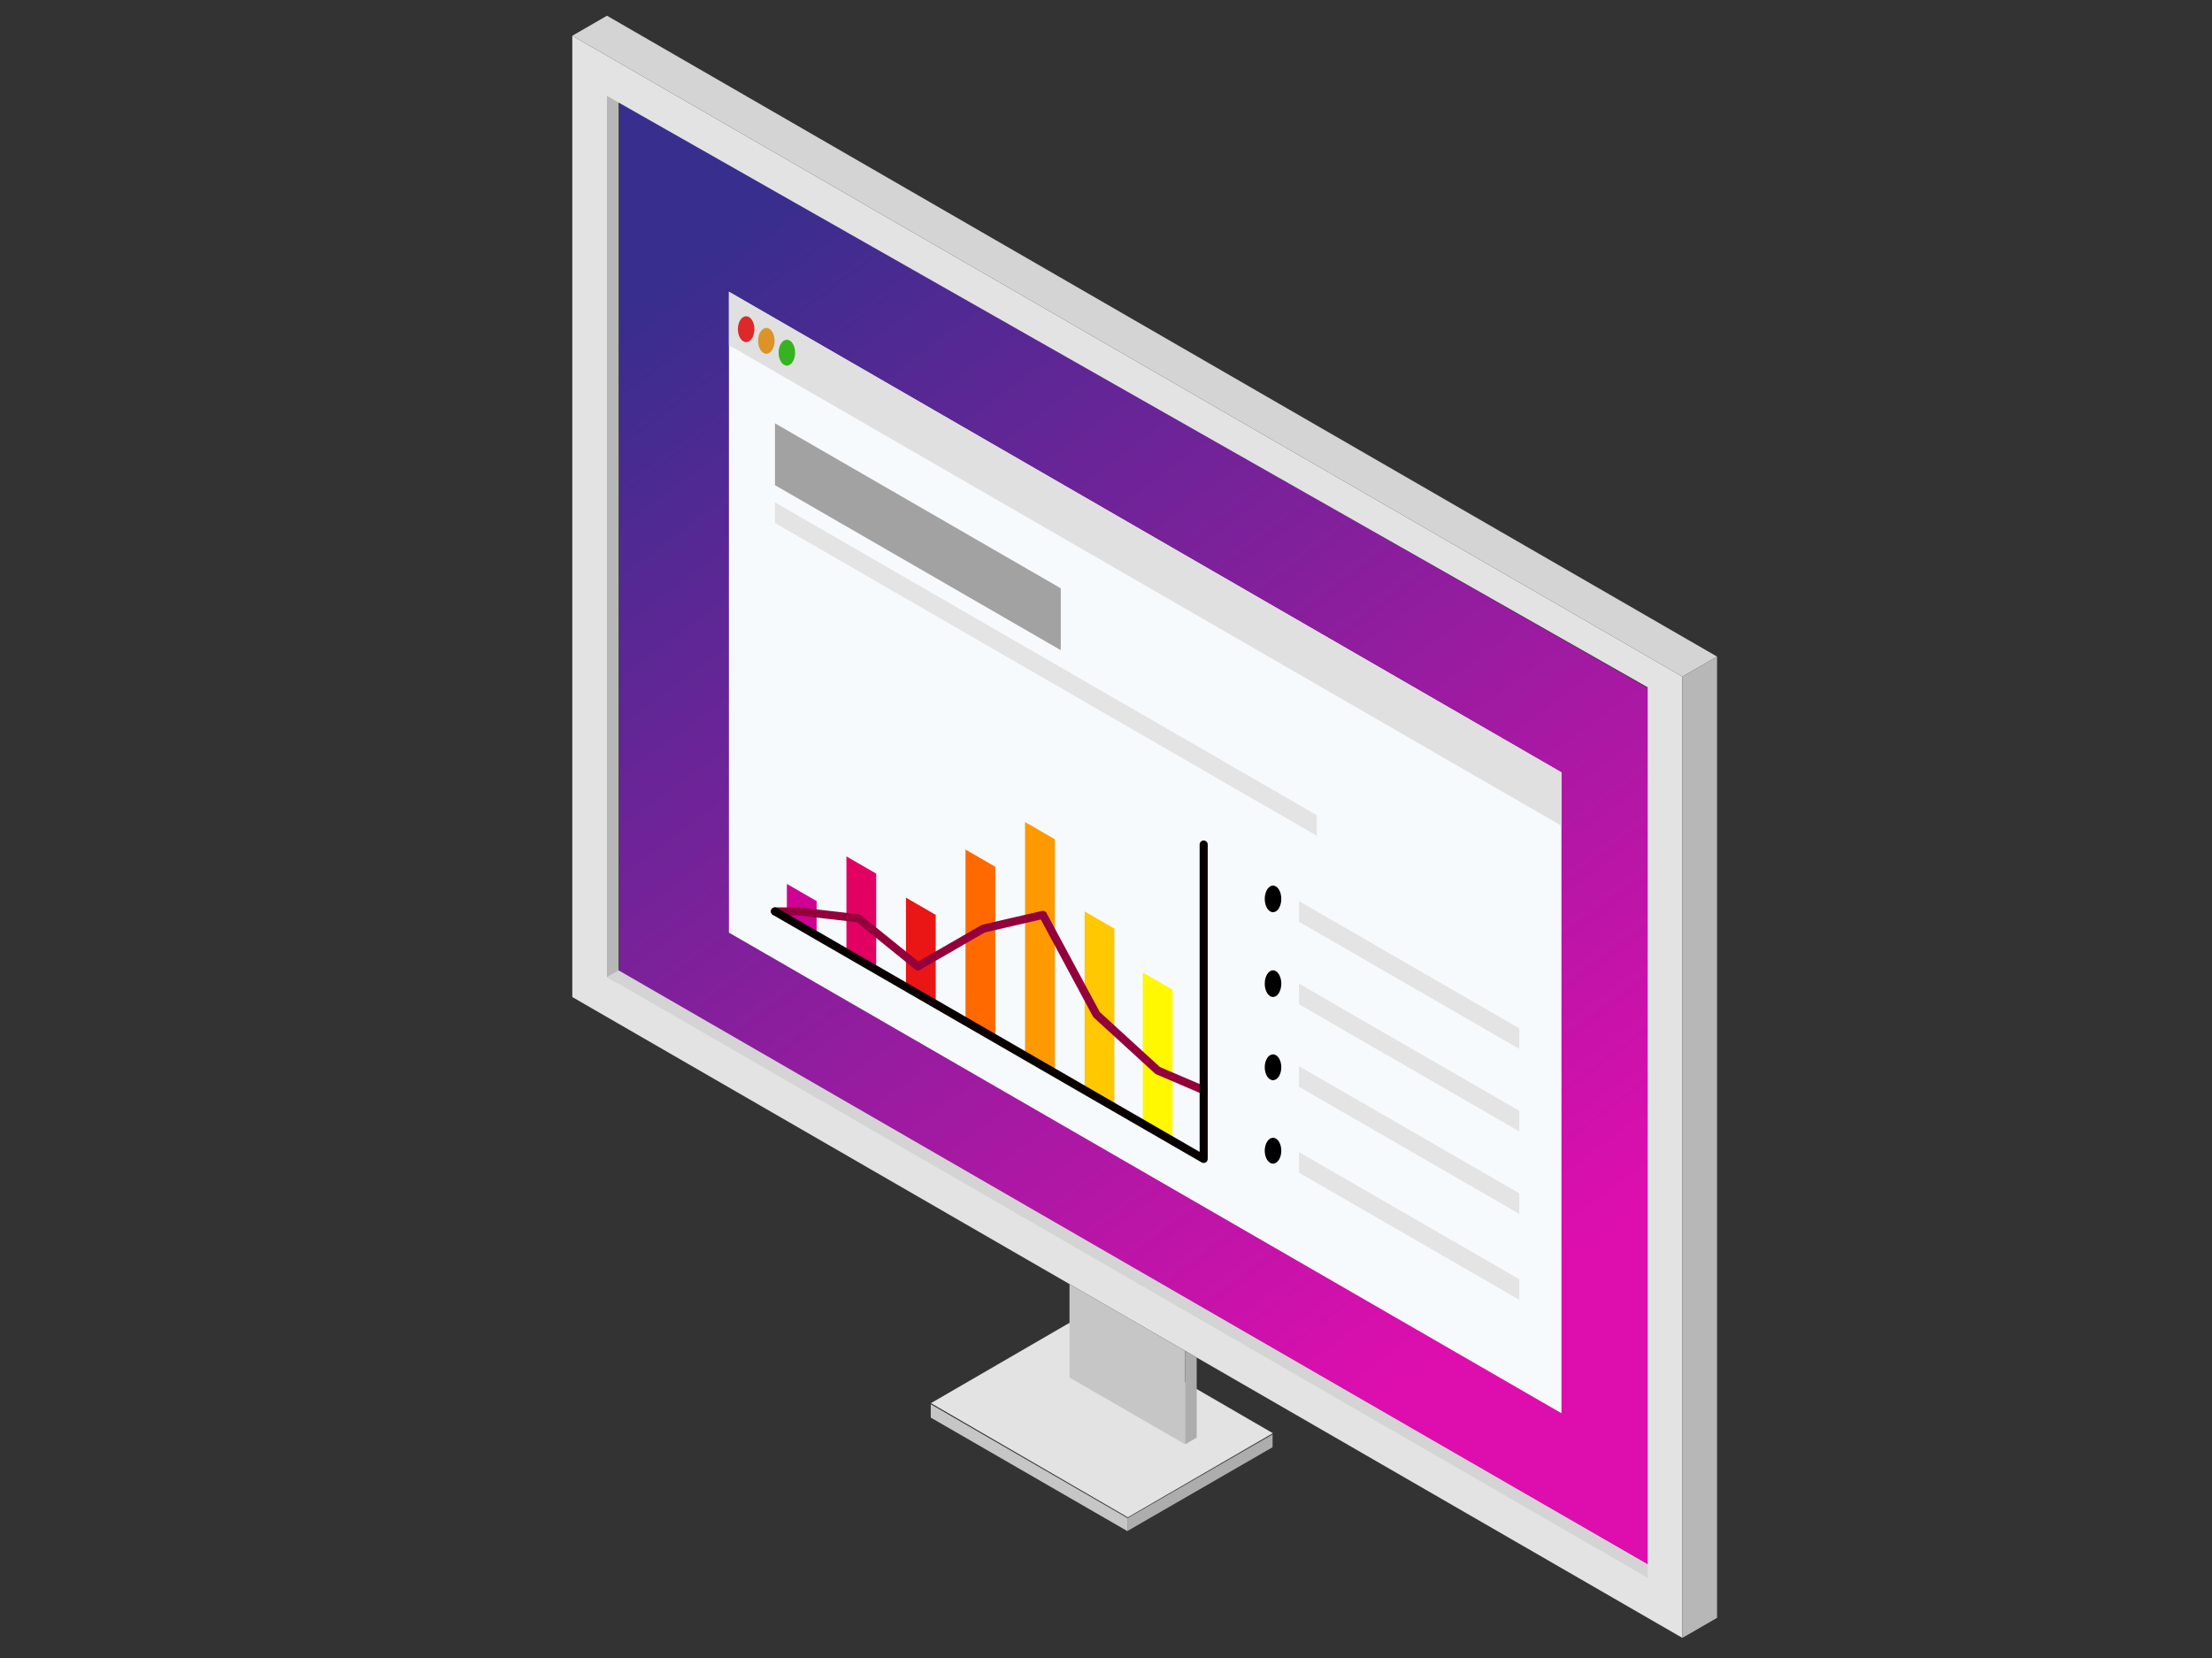 <?xml version="1.0" encoding="UTF-8" standalone="no"?>
<!DOCTYPE svg PUBLIC "-//W3C//DTD SVG 1.1//EN" "http://www.w3.org/Graphics/SVG/1.1/DTD/svg11.dtd">
<svg width="100%" height="100%" viewBox="0 0 2732 2048" version="1.1" xmlns="http://www.w3.org/2000/svg" xmlns:xlink="http://www.w3.org/1999/xlink" xml:space="preserve" xmlns:serif="http://www.serif.com/" style="fill-rule:evenodd;clip-rule:evenodd;stroke-linecap:round;stroke-linejoin:round;stroke-miterlimit:1.5;">
    <rect x="0" y="0" width="2732" height="2048" fill="#333333" stroke="none"/>
    <path d="M764.989,125L764.989,1200L2035.16,1933.33L2035.16,850L764.989,125Z" style="fill:url(#_Linear1);"/>
    <g transform="matrix(1.019,0,0,1.019,37.898,26.083)">
        <g transform="matrix(1.942,0,0,1.942,-499.173,-1225.56)">
            <path d="M692.82,800L1212.44,1100L1212.44,1500L692.82,1200L692.82,800Z" style="fill:rgb(246,250,252);"/>
            <path d="M692.82,833.333L1212.44,1133.33L1212.44,1100L692.82,800L692.82,833.333Z" style="fill:rgb(224,224,224);"/>
            <g transform="matrix(0.735,0,0,0.746,181.609,207.828)">
                <ellipse cx="710.167" cy="825.112" rx="7.023" ry="10.818" style="fill:rgb(220,41,41);"/>
            </g>
            <g transform="matrix(0.735,0,0,0.746,194.216,215.106)">
                <ellipse cx="710.167" cy="825.112" rx="7.023" ry="10.818" style="fill:rgb(220,148,41);"/>
            </g>
            <g transform="matrix(0.735,0,0,0.746,207.016,222.497)">
                <ellipse cx="710.167" cy="825.112" rx="7.023" ry="10.818" style="fill:rgb(54,179,32);"/>
            </g>
        </g>
        <g transform="matrix(1.942,0,0,1.942,-520.824,-1244.56)">
            <g transform="matrix(0.896,0,0,0.9,92.915,123.491)">
                <path d="M1024.8,1575L1060.88,1554.17L923.76,1475L822.724,1533.33L959.845,1612.5L1024.8,1575Z" style="fill:rgb(227,227,227);"/>
            </g>
            <path d="M606.218,1250L606.218,650L1299.04,1050L1299.04,1650L606.218,1250ZM635.085,1234.23L635.085,691.667L1277.39,1056.67L1277.39,1604.17L635.085,1234.23Z" style="fill:rgb(227,227,227);"/>
            <path d="M606.218,650L627.868,637.5L1320.69,1037.5L1299.04,1050L606.218,650Z" style="fill:rgb(212,212,212);"/>
            <path d="M1121.32,936.773C1121.32,934.356 1122.4,935.678 1124.61,935.678" style="fill:none;"/>
            <path d="M1299.04,1650L1320.69,1637.5L1320.69,1037.5L1299.04,1050" style="fill:rgb(183,183,183);"/>
            <path d="M627.868,1237.5L627.868,687.5L635.085,691.667L635.085,1241.67L627.868,1237.5Z" style="fill:rgb(183,183,183);"/>
            <path d="M1277.39,1612.5L1277.39,1604.17L635.085,1233.33L627.868,1237.5L1277.39,1612.5Z" style="fill:rgb(212,212,212);"/>
            <g>
                <path d="M952.628,1450L988.712,1470.83L988.712,1529.17L952.628,1508.33L916.544,1487.5L916.544,1498.7L916.544,1429.17L952.628,1450Z" style="fill:rgb(198,198,198);"/>
                <path d="M988.712,1529.17L995.929,1525L995.929,1475L988.712,1470.83L988.712,1529.17Z" style="fill:rgb(173,173,173);"/>
            </g>
            <path d="M829.941,1504.17L829.941,1512.5L952.628,1583.33L952.779,1575.23L829.941,1504.17Z" style="fill:rgb(198,198,198);"/>
            <path d="M952.628,1583.33L1043.29,1530.99L1043.29,1522.97L952.628,1575.31L952.628,1583.33Z" style="fill:rgb(173,173,173);"/>
        </g>
        <g>
            <g transform="matrix(1,0,0,1,-1.13687e-13,-37.5)">
                <path d="M902.11,620.833L902.11,645.833L1558.85,1025L1558.85,1000L902.11,620.833Z" style="fill:rgb(228,228,228);"/>
            </g>
            <g transform="matrix(1,0,0,1,-9.59233e-14,-16.667)">
                <path d="M902.11,504.167L902.11,579.167L1248.52,779.167L1248.52,704.167L902.11,504.167Z" style="fill:rgb(162,162,162);"/>
            </g>
            <g transform="matrix(1,0,0,1,-7.217,-4.167)">
                <path d="M1544.41,1375L1811.44,1529.17L1811.44,1554.17L1544.41,1400L1544.41,1375Z" style="fill:rgb(228,228,228);"/>
            </g>
            <g transform="matrix(1,0,0,1,-7.217,-108.333)">
                <path d="M1544.41,1375L1811.44,1529.17L1811.44,1554.17L1544.41,1400L1544.41,1375Z" style="fill:rgb(228,228,228);"/>
            </g>
            <g transform="matrix(1,0,0,1,-7.217,-208.333)">
                <path d="M1544.41,1375L1811.44,1529.17L1811.44,1554.17L1544.41,1400L1544.41,1375Z" style="fill:rgb(228,228,228);"/>
            </g>
            <g transform="matrix(1,0,0,1,-7.217,-308.333)">
                <path d="M1544.41,1375L1811.44,1529.17L1811.44,1554.17L1544.41,1400L1544.41,1375Z" style="fill:rgb(228,228,228);"/>
            </g>
            <g transform="matrix(1.429,0,0,1.449,490.946,173.633)">
                <ellipse cx="710.167" cy="825.112" rx="7.023" ry="10.818"/>
            </g>
            <g transform="matrix(1.429,0,0,1.449,490.946,72.485)">
                <ellipse cx="710.167" cy="825.112" rx="7.023" ry="10.818"/>
            </g>
            <g transform="matrix(1.429,0,0,1.493,490.946,-65.167)">
                <ellipse cx="710.167" cy="825.112" rx="7.023" ry="10.818"/>
            </g>
            <g transform="matrix(1.429,0,0,1.493,490.946,-167.904)">
                <ellipse cx="710.167" cy="825.112" rx="7.023" ry="10.818"/>
            </g>
            <path d="M1024.8,1150L1024.8,1033.33L988.712,1012.5L988.712,1129.17L1024.8,1150Z" style="fill:rgb(226,0,99);"/>
            <path d="M952.628,1108.33L952.628,1066.67L916.544,1045.83L916.544,1087.5L952.628,1108.33Z" style="fill:rgb(207,0,148);"/>
            <g transform="matrix(1,0,0,1,142.739,82.41)">
                <path d="M1205.22,1254.17L1205.22,1070.83L1241.3,1091.67L1241.3,1275L1205.22,1254.17Z" style="fill:rgb(255,248,0);"/>
            </g>
            <g transform="matrix(1,0,0,1,64.952,37.5)">
                <path d="M1212.44,1258.33L1212.44,1041.67L1248.52,1062.5L1248.52,1279.17L1212.44,1258.33Z" style="fill:rgb(255,200,0);"/>
            </g>
            <g transform="matrix(1,0,0,1,108.253,62.5)">
                <path d="M952.628,1108.33L952.628,1000L988.712,1020.83L988.712,1129.17L952.628,1108.33Z" style="fill:rgb(234,21,21);"/>
            </g>
            <g transform="matrix(1,0,0,1,93.819,54.167)">
                <path d="M1039.23,1158.33L1039.23,950L1075.32,970.833L1075.32,1179.17L1039.23,1158.33Z" style="fill:rgb(255,105,0);"/>
            </g>
            <g transform="matrix(1,0,0,1,79.386,45.833)">
                <path d="M1125.83,1208.33L1125.83,925L1161.92,945.833L1161.92,1229.17" style="fill:rgb(255,153,0);"/>
            </g>
            <path d="M902.11,1079.17L930.977,1079.17L1003.15,1087.5L1075.32,1145.83L1154.7,1100L1226.87,1083.33L1291.82,1204.17L1366,1271.99L1421.73,1295.83" style="fill:none;stroke:rgb(147,0,59);stroke-width:9.81px;"/>
            <path d="M902.11,1079.17L1421.73,1379.17L1421.73,998.104" style="fill:none;stroke:rgb(8,0,0);stroke-width:9.81px;"/>
        </g>
    </g>
    <defs>
        <linearGradient id="_Linear1" x1="0" y1="0" x2="1" y2="0" gradientUnits="userSpaceOnUse" gradientTransform="matrix(995.929,1325,-1325,995.929,829.941,329.167)"><stop offset="0" style="stop-color:rgb(56,46,141);stop-opacity:1"/><stop offset="1" style="stop-color:rgb(222,14,174);stop-opacity:1"/></linearGradient>
    </defs>
</svg>
